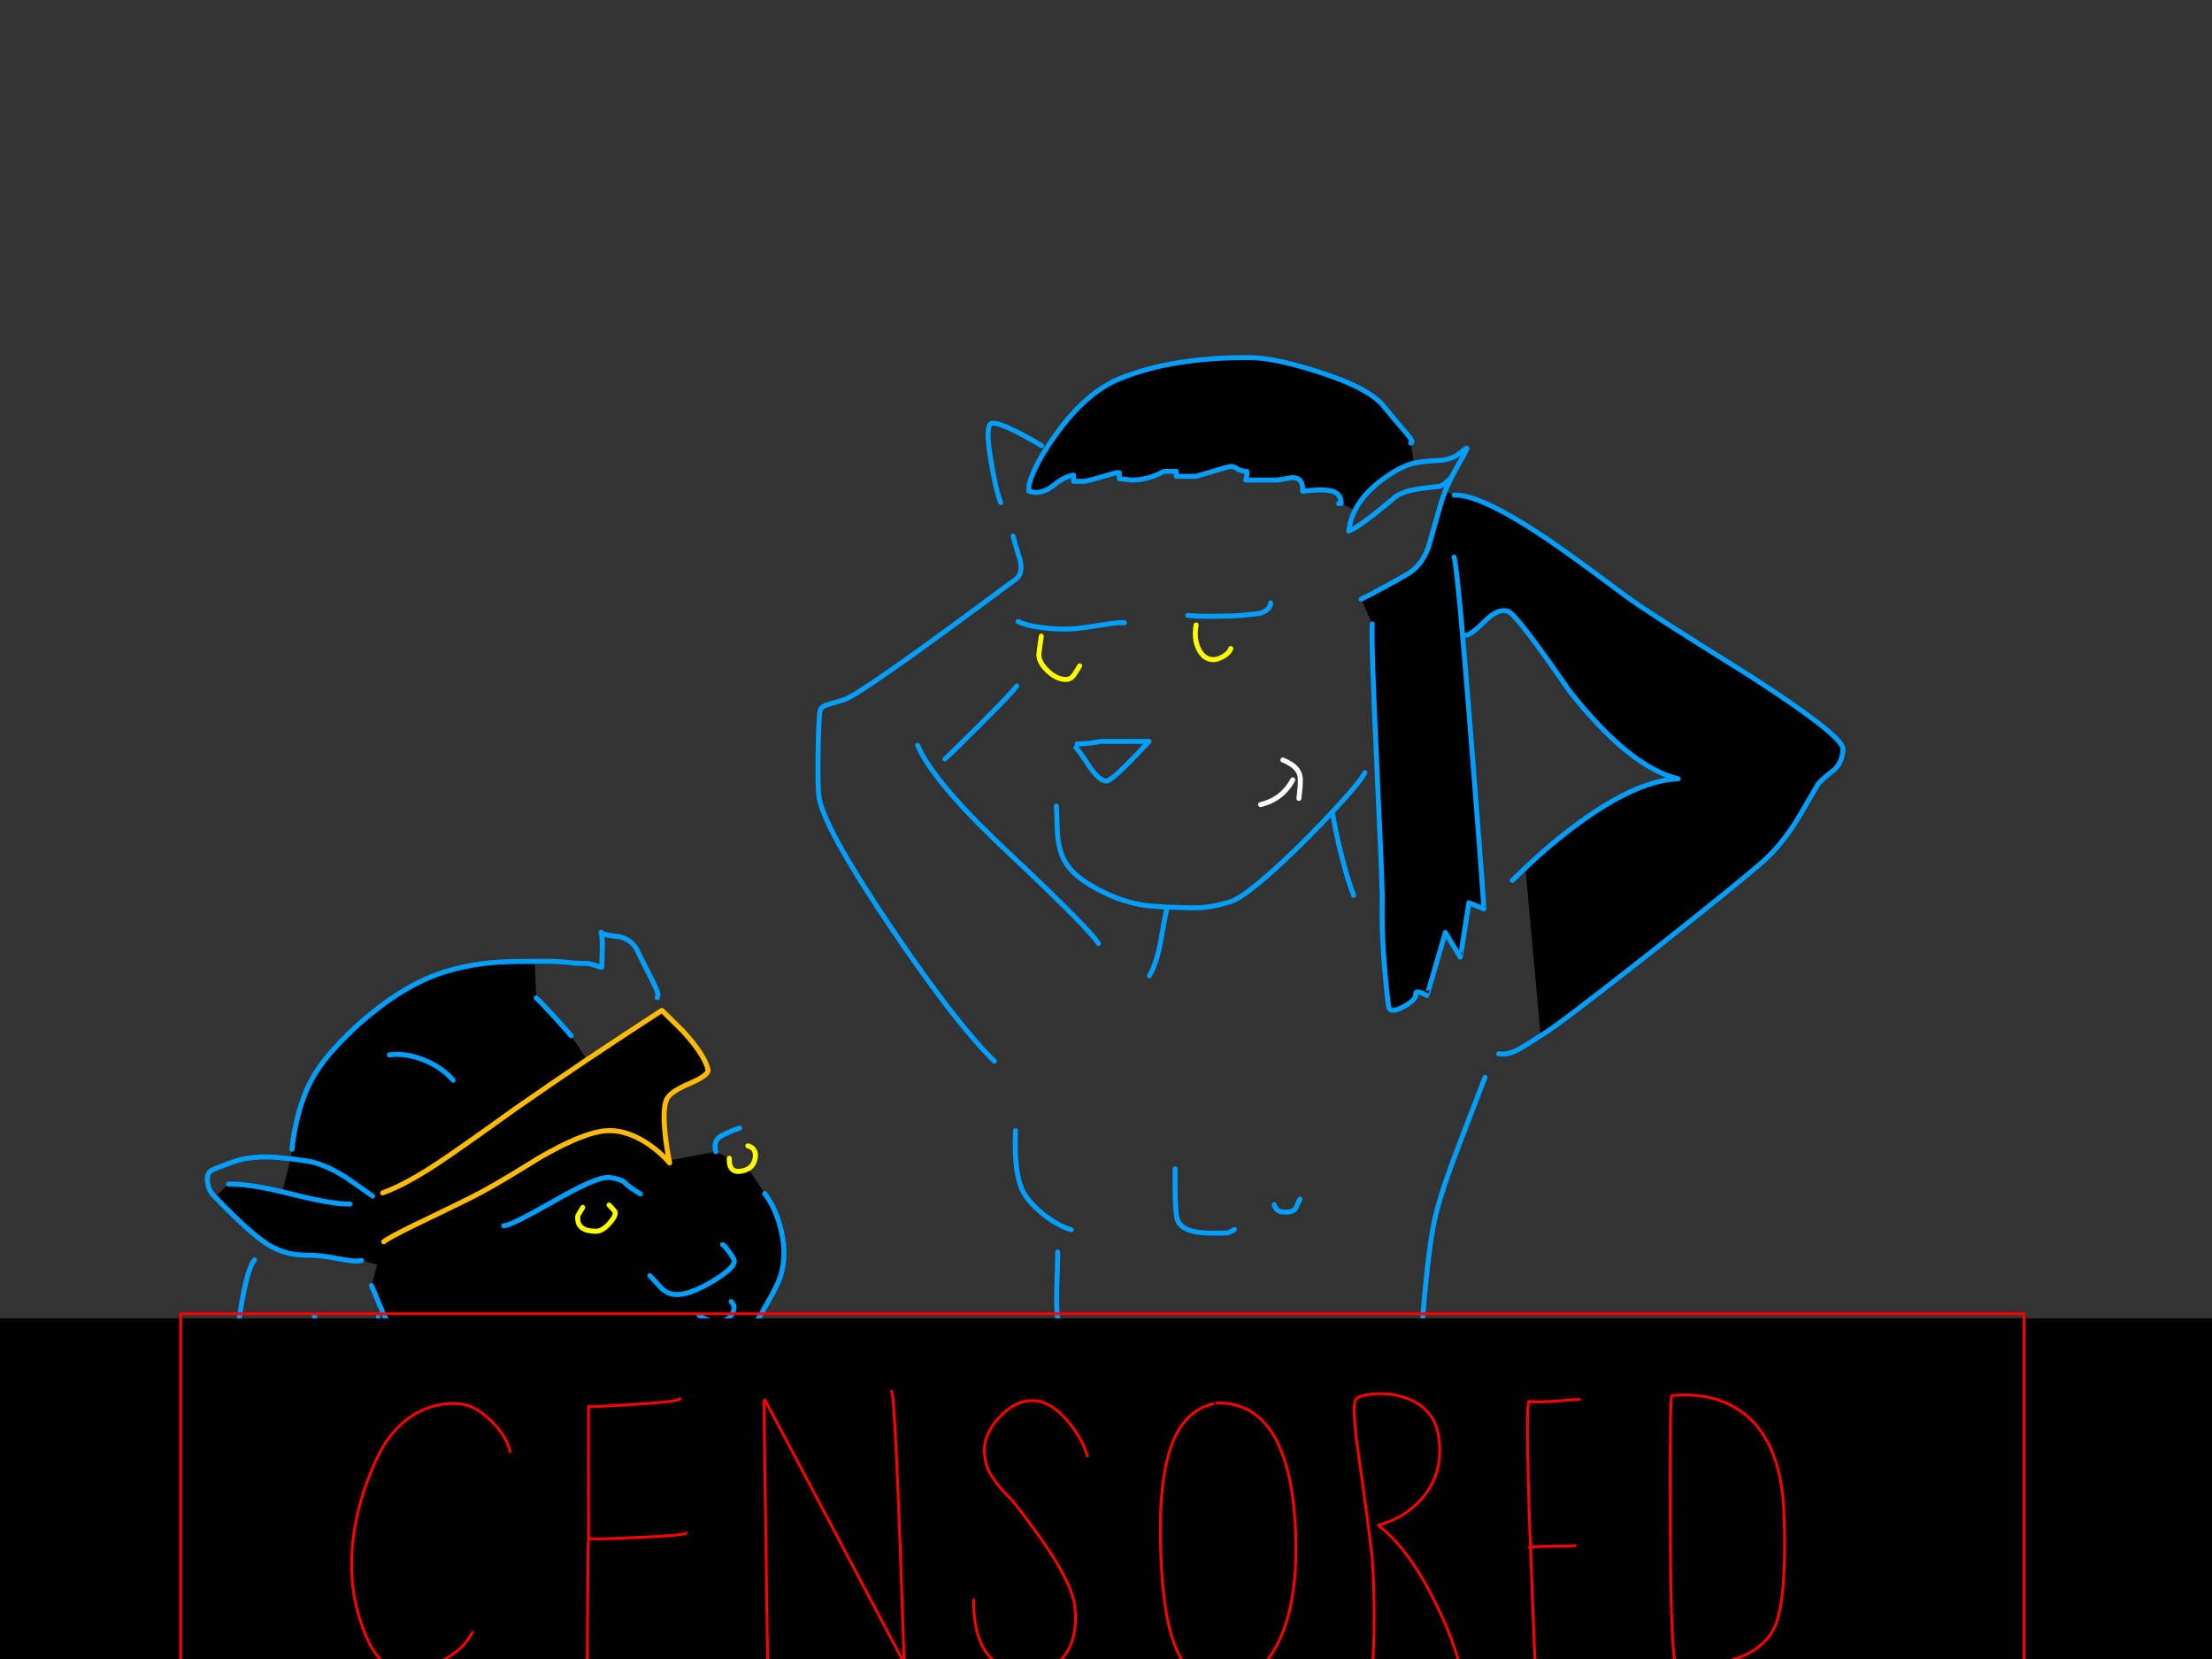 <?xml version="1.0" encoding="utf-8"?>
<svg id="EdithAnim13" image-rendering="inherit" baseProfile="basic" version="1.1" x="0px" y="0px" width="800" height="600" xmlns="http://www.w3.org/2000/svg" xmlns:xlink="http://www.w3.org/1999/xlink">
  <rect width="100%" height="100%" fill="#333333" stroke="none"/>
  <g id="22_Avatarf137r1" overflow="visible">
    <g id="Avatar-Manf0r1">
      <g id="Tailf0r1">
        <path id="Layer6_0_1_STROKES" stroke="#009EFF" stroke-width="2.465" stroke-linejoin="round" stroke-linecap="round" fill="none" d="M561.163,644.002 Q559.925,625.895 559.246,607.778 558.638,590.211 552.937,573.617 546.671,555.544 529.197,547.317 507.962,537.404 504.879,559.552 504.429,562.78 506.537,565.612 511.524,572.419 518.615,576.778 526.03,574.074 531.604,579.189 538.315,585.399 541.266,594.708 548.163,616.676 553.655,638.827 555.207,645.025 554.161,651.312" test="Tail_2.3242325232423263e+312.3242325232423263e+31_2.3242325232423263e+312.3242325232423263e+31_2.3242325232423263e+312.3242325232423263e+31_2.3242325232423263e+312.3242325232423263e+31_2.3242325232423263e+312.3242325232423263e+31_2.3242325232423263e+312.3242325232423263e+31_2.3242325232423263e+312.3242325232423263e+31_2.3242325232423263e+312.3242325232423263e+31_2.3242325232423263e+312.3242325232423263e+31_2.3242325232423263e+312.3242325232423263e+31_2.3242325232423263e+312.3242325232423263e+31_2.3242325232423263e+312.3242325232423263e+31_2.3242325232423263e+312.3242325232423263e+31_2.3242325232423263e+312.3242325232423263e+31_2.3242325232423263e+312.3242325232423263e+31_2.3242325232423263e+312.3242325232423263e+31_2.3242325232423263e+312.3242325232423263e+31_2.3242325232423263e+312.3242325232423263e+31_2.3242325232423263e+312.3242325232423263e+31_23242324"/>
      </g>
      <path fill="#000" stroke="none" d="M520.14,551.904 Q515.749,542.048 510.194,540.614 508.94,540.256 493.708,544.646 475.608,549.843 455.09,550.022 433.765,550.201 413.336,543.571 396.94,536.851 395.058,537.03 388.607,539.897 386.815,541.152 383.589,543.302 383.858,545.99 384.037,547.961 384.216,558.803 384.844,569.286 387.89,572.87 391.205,576.723 407.244,585.056 420.504,591.776 434.034,597.51 442.904,601.273 456.255,618.028 463.064,626.54 470.77,636.486 472.383,637.74 470.77,639.532 469.516,640.876 469.695,640.876 L482.418,636.934 Q498.636,631.827 509.656,614.713 519.064,600.019 522.738,580.038 525.695,564.179 520.14,551.904 M525.874,179.078 L522.648,177.734 Q522.602,177.847 522.559,177.913 521.588,180.393 520.946,182.662 519.244,188.755 516.556,198.073 516.495,198.236 516.376,198.342 513.921,204.865 508.85,207.75 498.188,213.843 492.274,216.71 L496.306,225.67 Q495.858,232.211 497.919,276.025 497.994,277.642 498.008,279.161 499.68,313.397 499.89,323.782 499.888,323.85 499.89,323.872 499.92,326.273 499.89,327.366 499.532,341.433 502.13,363.654 502.488,366.79 507.416,364.192 512.344,361.504 511.986,359.622 511.807,358.278 513.868,358.995 515.57,359.622 516.018,360.07 516.108,360.16 522.738,337.222 L528.114,346.182 Q528.204,346.272 531.25,326.47 L536.626,328.71 Q536.73,328.816 535,319.302 536.038,319.28 535,319.212 534.977,304.586 532.056,267.424 530.284,244.715 528.92,229.792 527.232,209.843 526.322,203.808 526.068,202.048 525.874,201.478 526.068,202.048 526.322,203.808 527.232,209.843 528.92,229.792 L530.354,229.702 Q532.146,229.523 537.432,224.236 542.092,219.756 545.586,221.19 548.722,222.534 567.538,249.772 589.221,277.369 606.962,281.67 591.013,282.208 567.359,300.396 560.012,306.041 552.754,312.851 L551.679,313.836 Q552.955,327.456 557.144,374.048 L558.13,373.958 Q562.789,371.36 595.404,345.734 626.853,320.915 636.978,312.134 644.504,305.593 650.687,295.289 653.823,290.003 657.586,283.462 659.378,281.401 663.231,278.534 666.367,275.667 666.546,270.918 666.725,266.259 632.677,244.307 594.956,220.832 587.698,215.366 566.373,199.328 556.428,192.876 544.579,185.108 536.536,181.676 529.854,178.832 525.874,179.078 M462.168,173.612 Q464.856,173.164 467.365,172.716 471.397,172.716 471.128,177.644 478.834,176.748 481.88,177.644 485.106,178.63 485.016,182.124 L490.034,184.454 Q493.557,177.605 502.13,171.91 507.058,168.595 511.269,167.52 511.336,167.505 511.359,167.43 L510.194,160.262 Q511.538,160.172 508.94,157.036 504.191,151.571 500.338,146.822 495.141,140.371 477.042,134.547 461.183,129.44 452.402,129.35 424.268,129.081 404.914,136.966 392.908,141.894 382.156,156.768 380.095,159.586 378.392,162.144 373.588,169.76 372.12,175.494 L372.12,177.644 Q372.3,177.644 373.106,177.913 374.002,178.092 374.629,178.092 377.855,178.092 381.08,175.494 384.754,172.448 388.248,171.82 L388.248,174.06 392.28,174.06 Q394.968,173.523 400.076,172 404.018,170.745 404.824,170.924 L404.824,173.164 Q405.72,173.164 409.304,173.612 415.218,173.612 420.952,170.476 L425.432,170.476 425.432,172.268 432.6,172.268 Q444.428,168.684 445.144,168.684 446.309,168.684 447.384,169.491 448.639,170.387 450.968,170.476 450.968,172.716 450.52,173.612 L462.168,173.612Z" test="Avatar Man" stroke-width="1.792"/>
      <path id="Layer5_0_1_STROKES" stroke="#009EFF" stroke-width="1.792" stroke-linejoin="round" stroke-linecap="round" fill="none" d="M485.016,182.124 Q485.106,178.63 481.88,177.644 478.834,176.748 471.128,177.644 471.397,172.716 467.365,172.716 464.856,173.164 462.168,173.612 L450.52,173.612 Q450.968,172.716 450.968,170.476 448.639,170.387 447.384,169.491 446.309,168.684 445.144,168.684 444.428,168.684 432.6,172.268 L425.432,172.268 425.432,170.476 420.952,170.476 Q415.218,173.612 409.304,173.612 405.72,173.164 404.824,173.164 L404.824,170.924 Q404.018,170.745 400.076,172 394.968,173.523 392.28,174.06 L388.248,174.06 388.248,171.82 Q384.754,172.448 381.08,175.494 377.855,178.092 374.629,178.092 374.002,178.092 373.106,177.913 372.3,177.644 372.12,177.644 L372.12,175.494 Q373.588,169.76 378.437,162.188 380.095,159.586 382.156,156.768 392.908,141.894 404.914,136.966 424.268,129.081 452.402,129.35 461.183,129.44 477.042,134.547 495.141,140.371 500.338,146.822 504.191,151.571 508.94,157.036 511.538,160.172 510.194,160.262 M511.404,167.475 Q511.47,167.482 511.538,167.475 514.248,166.876 520.05,166.534 524.261,166.355 526.86,164.652 528.293,163.756 530.354,162.054 531.16,161.606 527.845,167.34 526.322,169.939 525.068,172.448 524.301,173.955 523.679,175.404 523.53,175.704 523.41,175.987 523.148,176.546 522.917,177.107 522.777,177.422 522.648,177.734 M525.874,179.078 Q529.854,178.832 536.581,181.721 544.579,185.108 556.428,192.876 566.373,199.328 587.698,215.366 594.956,220.832 632.677,244.307 666.725,266.259 666.546,270.918 666.367,275.667 663.231,278.534 659.378,281.401 657.586,283.462 653.823,290.003 650.687,295.289 644.504,305.593 636.978,312.134 626.853,320.915 595.404,345.734 562.789,371.36 558.13,373.958 557.666,374.261 557.234,374.54 552.019,377.924 549.708,379.244 545.586,381.664 542.002,381.126 M525.068,172.448 Q523.672,173.978 522.514,174.867 521.344,175.72 520.408,175.942 517.004,176.211 512.882,176.838 507.596,177.644 504.728,179.616 500.876,182.931 497.202,185.798 492.632,189.382 489.765,191.084 L487.794,192.07 Q488.226,188.117 490.079,184.499 M484.12,182.124 L485.016,182.124 M490.079,184.499 Q493.557,177.605 502.13,171.91 507.058,168.595 511.269,167.52 511.336,167.505 511.404,167.475 M522.648,177.734 Q522.602,177.847 522.559,177.958 521.588,180.393 520.946,182.662 519.244,188.755 516.556,198.073 516.495,198.236 516.421,198.387 513.921,204.865 508.85,207.75 498.188,213.843 492.274,216.71 M496.306,225.67 Q495.858,232.211 497.919,276.025 497.994,277.642 498.053,279.206 499.68,313.397 499.89,323.782 499.888,323.85 499.89,323.916 499.92,326.273 499.89,327.366 499.532,341.433 502.13,363.654 502.488,366.79 507.416,364.192 512.344,361.504 511.986,359.622 511.807,358.278 513.868,358.995 515.57,359.622 516.018,360.07 516.108,360.16 522.738,337.222 L528.114,346.182 Q528.204,346.272 531.25,326.47 L536.626,328.71 Q536.73,328.816 536.044,319.347 536.038,319.28 536.044,319.212 534.977,304.586 532.056,267.424 530.284,244.715 528.965,229.792 527.232,209.843 526.322,203.808 526.068,202.048 525.874,201.478 M551.679,313.881 L552.754,312.851 Q560.012,306.041 567.359,300.396 591.013,282.208 606.962,281.67 589.221,277.369 567.538,249.772 548.722,222.534 545.586,221.19 542.092,219.756 537.432,224.236 532.146,229.523 530.354,229.702 M429.554,222.534 Q430.599,222.702 432.78,222.803 435.267,222.892 439.231,222.892 446.22,222.803 449.266,222.534 454.911,221.996 455.628,221.817 459.212,220.832 459.57,218.054 M481.97,294.214 Q482.866,300.038 484.927,308.46 487.436,318.585 489.586,323.782 M382.066,291.526 Q382.066,291.616 382.424,300.755 382.693,307.296 385.202,311.686 386.008,313.095 387.218,314.464 390.888,318.562 398.284,322.259 408.498,327.456 418.354,327.814 L421.983,328.083 422.117,328.083 Q431.615,328.441 434.482,328.262 439.41,327.904 445.234,326.022 449.535,324.678 461.093,314.284 469.308,306.823 478.028,297.708 478.14,297.599 478.252,297.484 478.32,297.42 478.386,297.35 478.477,297.264 478.565,297.171 479.941,295.71 481.343,294.214 481.434,294.117 481.522,294.035 481.558,293.983 481.612,293.945 481.626,293.893 481.656,293.856 492.206,282.607 493.618,279.43 M421.938,328.71 Q421.132,332.563 419.608,341.344 418.085,348.96 415.666,352.902 M546.93,318.406 L551.679,313.881 M537.074,389.638 Q536.984,389.817 527.935,413.382 521.484,430.137 519.154,439.814 516.287,451.552 513.778,486.496 511.269,520.544 512.434,528.07 M460.824,435.692 Q461.362,437.664 463.154,438.201 463.692,438.38 465.125,438.38 467.455,438.38 468.351,437.305 468.709,436.947 470.143,433.632 M424.984,422.7 Q424.805,439.008 425.97,441.516 427.852,445.996 438.424,445.996 443.532,445.996 443.98,445.907 444.517,445.817 446.488,444.652 M426.328,477.804 Q425.432,480.492 425.432,483.449 425.432,488.377 429.375,488.646 431.973,488.736 440.216,488.556 M423.192,514.988 Q427.762,518.124 430.719,518.841 432.869,519.289 436.632,518.572 M468.978,641.414 Q462.258,644.55 444.248,647.955 426.06,651.36 406.706,653.062 389.951,654.585 350.527,653.779 320.78,653.241 303.666,652.166 290.495,651.36 263.794,648.582 257.164,647.865 252.236,648.94 248.741,649.747 247.666,649.03 M376.69,161.158 Q373.285,159.097 369.253,156.947 361.189,152.736 358.77,153.094 356.172,153.452 358.322,166.265 360.114,177.196 361.906,181.766 M366.386,193.862 Q367.103,196.819 368.984,202.732 370.06,207.481 367.282,209.542 363.861,212.092 360.607,214.47 L360.562,214.515 Q311.674,250.815 305.458,252.998 299.992,254.611 298.648,255.059 296.767,255.776 296.498,257.478 296.05,260.972 295.871,272.979 295.602,286.777 296.498,289.734 299.544,301.92 323.02,336.595 346.047,370.553 359.666,383.814 M368.178,224.774 Q370.956,226.208 376.511,226.924 376.737,226.958 376.959,226.969 382.202,227.72 387.442,227.462 390.757,227.283 398.463,226.028 404.735,224.953 406.706,225.222 M367.73,248.07 Q366.655,249.862 355.096,261.42 344.613,271.904 341.746,274.502 M389.592,269.036 Q393.624,269.036 398.104,268.14 L415.576,268.14 Q410.2,273.875 407.154,276.921 401.509,282.476 400.165,282.476 397.746,282.476 394.162,277.459 390.488,271.724 389.144,270.38 M331.89,269.574 Q333.428,273.289 336.728,277.996 336.764,278.048 336.818,278.086 345.033,289.867 364.146,307.833 373.025,316.171 379.557,322.528 394.673,337.19 397.298,341.254 M367.282,408.902 Q366.655,423.148 369.522,429.958 371.314,434.08 376.78,438.739 382.424,443.308 387.442,444.742 M382.514,452.806 Q382.604,455.584 382.156,467.052 381.976,477.804 383.41,480.582 385.112,483.897 389.324,486.675 393.445,489.363 395.954,489.094 M388.786,492.678 Q388.876,495.635 388.876,500.204 389.055,503.609 390.578,505.67 390.757,505.939 395.596,509.254 398.821,511.494 398.642,515.526 398.463,518.572 396.581,526.099 394.968,532.371 395.506,534.342 M373.554,547.334 Q352.588,543.481 327.231,539.539 276.607,531.744 255.372,531.744 241.215,531.744 225.087,528.787 212.364,526.457 209.676,527.264 205.016,528.697 200.626,536.044 196.236,543.481 196.594,549.574 196.863,553.696 198.296,564.627 199.461,574.393 198.386,578.246 M373.106,573.318 Q364.863,574.662 326.872,575.468 285.656,576.364 279.026,576.902 271.679,577.529 248.293,581.292 227.058,584.697 218.546,584.966 208.421,585.324 199.461,584.07 194.802,583.443 188.082,581.83 184.588,581.024 181.004,583.443 179.122,584.787 174.642,589.446 169.535,594.732 174.194,606.022 175.09,608.262 173.567,621.075 171.864,633.977 172.85,636.486 L175.986,644.102 Q179.48,653.689 180.914,663.814 M244.082,636.486 Q245.336,640.518 247.666,652.076 250.175,664.441 249.906,666.95" test="Avatar Man"/>
      <path id="Layer5_0_2_STROKES" stroke="#FF0" stroke-width="1.792" stroke-linejoin="round" stroke-linecap="round" fill="none" d="M432.6,226.028 Q431.704,231.046 433.496,234.72 435.378,238.572 438.872,238.572 440.306,238.572 442.277,237.497 444.517,236.243 445.144,234.54 M376.6,230.06 Q375.704,236.332 375.704,236.78 375.704,238.603 377.048,240.544 377.763,241.558 378.84,242.604 382.156,245.74 385.56,245.74 387.352,245.74 388.517,243.948 389.234,242.963 390.488,240.812" test="Avatar Man"/>
      <path id="Layer5_0_3_STROKES" stroke="#FFF" stroke-width="1.792" stroke-linejoin="round" stroke-linecap="round" fill="none" d="M463.96,274.86 Q469.964,277.28 470.232,281.312 470.25,281.566 470.277,281.849 470.272,281.917 470.277,281.984 L470.277,282.118 Q470.311,284.449 469.784,288.748 M455.896,290.988 Q461.801,289.58 465.394,285.254 466.598,283.806 467.544,282.028" test="Avatar Man"/>
      <path id="Layer5_0_4_STROKES" stroke="#F90" stroke-width="1.792" stroke-linejoin="round" stroke-linecap="round" fill="none" d="M395.058,537.03 Q396.94,536.851 413.336,543.571 433.765,550.201 455.09,550.022 475.608,549.843 493.708,544.646 508.94,540.256 510.194,540.614 515.749,542.048 520.14,551.904 525.695,564.179 522.738,580.038 519.064,600.019 509.656,614.713 498.636,631.827 482.418,636.934 L469.695,640.876 Q469.516,640.876 470.77,639.532 472.383,637.74 470.77,636.486 463.064,626.54 456.255,618.028 442.904,601.273 434.034,597.51 420.504,591.776 407.244,585.056 391.205,576.723 387.89,572.87 384.844,569.286 384.216,558.803 384.037,547.961 383.858,545.99 383.589,543.302 386.815,541.152 388.607,539.897 395.058,537.03Z" test="Avatar Man"/>
    </g>
    <g id="Avatar-Lady">
      <path fill="#000" stroke="none" d="M214.952,522.949 Q211.054,522.033 207.709,521.917 198.92,522.145 195.205,522.126 189.135,522.096 182.805,519.528 179.006,518.331 173.676,515.134 163.108,508.739 153.919,498.093 144.846,487.581 138.72,475.367 L136.812,476.445 Q136.326,483.237 132.261,498.982 129.224,510.955 128.714,519.984 128.615,521.665 128.607,523.245 128.591,526.507 129.237,542.275 129.125,564.925 126.366,573.156 124.526,578.673 121.959,584.822 120.396,589.435 120.363,595.958 120.345,599.591 121.138,604.116 L121.138,604.206 Q121.867,608.392 123.267,613.368 126.115,623.711 126.089,628.875 126.075,631.593 125.066,634.215 124.515,635.617 123.878,636.293 L125.411,637.75 Q125.44,639.816 125.109,643.819 125.097,644.02 125.107,644.182 124.654,649.712 123.585,658.761 L123.584,658.852 Q123.164,662.472 122.64,666.639 L126.342,669.194 Q129.18,665.352 136.275,657.646 146.204,646.914 148.669,643.03 L149.127,642.127 Q153.042,638.16 156.618,629.661 160.841,618.447 163.776,611.395 164.418,609.827 164.969,608.32 165.241,607.79 165.427,607.235 165.526,607.123 165.519,606.964 165.603,606.903 165.611,606.783 L165.611,606.783 Q171.428,592.727 175.147,583.908 182.849,565.463 187.149,557.149 189.13,553.27 191.808,549.29 192.876,547.679 193,546.039 L194.273,545.678 194.364,545.588 Q197.231,541.799 200.653,537.918 208.581,528.897 214.488,525.121 L214.952,522.949 M193.922,360.939 L193.353,347.708 192.9,347.706 Q182.753,347.655 176.77,348.26 164.714,349.559 155.09,353.588 145.828,357.619 137.188,364.281 133.918,366.771 130.729,369.504 130.727,369.547 130.638,369.594 130.413,369.821 130.093,370.044 125.362,374.348 120.896,379.24 113.244,387.537 109.938,396.581 106.632,405.534 105.585,415.677 L105.115,419.026 Q107.978,419.427 111.452,419.964 117.156,420.898 125.014,425.739 125.419,426.011 130.612,429.663 130.662,429.681 130.702,429.663 132.459,430.96 134.765,432.583 132.459,430.96 130.702,429.663 130.662,429.681 130.612,429.663 125.419,426.011 125.014,425.739 117.156,420.898 111.452,419.964 107.978,419.427 105.115,419.026 L102.156,431.062 Q103.998,431.482 105.957,431.987 120.797,435.685 126.597,435.442 120.797,435.685 105.957,431.987 103.998,431.482 102.156,431.062 101.975,431.012 101.794,430.969 89.472,428.047 82.69,428.247 L77.775,432.934 Q80.024,435.312 85.077,440.218 91.804,446.703 96.084,449.605 96.919,450.115 97.62,450.519 103.582,453.991 110.649,453.936 115.814,453.871 123.145,455.357 128.938,456.473 130.754,455.848 L136.454,457.416 134.333,464.926 138.631,475.095 Q138.708,475.251 138.72,475.367 144.846,487.581 153.919,498.093 163.108,508.739 173.676,515.134 179.006,518.331 182.805,519.528 189.135,522.096 195.205,522.126 198.92,522.145 207.709,521.917 211.054,522.033 214.952,522.949 L215.043,522.95 Q218.085,523.737 221.466,524.975 231.776,528.65 234.853,529.3 241.46,530.782 245.361,529.624 247.177,528.998 252.085,525.761 255.085,523.783 257.39,515.731 259.978,505.505 261.726,499.987 263.658,494.108 270.874,482.456 271.825,480.913 272.701,479.475 278.636,469.696 280.927,464.838 281.178,464.314 281.385,463.844 284.96,455.617 282.565,445.186 280.703,437.113 276.562,431.656 L270.627,422.657 Q270.04,423.031 269.265,423.285 263.458,424.977 263.76,418.908 L258.879,416.529 242.011,419.706 Q242.093,420.167 242.188,420.613 241.954,420.331 241.647,420.067 239.017,416.981 234.882,414.054 225.762,407.757 217.329,409.165 209.168,410.574 195.175,418.658 181.736,426.996 175.002,430.608 174.093,431.171 173.276,431.596 168.734,434.02 152.477,441.822 150.844,442.611 149.39,443.256 145.151,445.402 142.486,446.755 139.663,448.363 138.76,449.092 139.663,448.363 142.486,446.755 145.151,445.402 149.39,443.256 150.844,442.611 152.477,441.822 168.734,434.02 173.276,431.596 174.093,431.171 175.002,430.608 181.736,426.996 195.175,418.658 209.168,410.574 217.329,409.165 225.762,407.757 234.882,414.054 239.017,416.981 241.647,420.067 L242.011,419.706 Q241.965,419.481 241.923,419.253 241.204,415.643 240.693,411.455 239.564,401.755 240.942,397.957 242.044,394.882 249.67,391.748 256.48,388.792 256.037,386.797 254.795,381.445 246.955,372.89 L239.382,365.423 Q225.231,374.61 212.294,383.227 198.751,392.358 186.566,400.858 166.017,415.614 158.563,420.56 149.827,426.368 142.844,429.543 140.521,430.645 138.395,431.423 140.521,430.645 142.844,429.543 149.827,426.368 158.563,420.56 166.017,415.614 186.566,400.858 198.751,392.358 212.294,383.227 L206.538,374.592 Q205.728,373.5 200.772,368.04 195.366,362.124 193.922,360.939 M226.116,427.872 Q224.854,426.507 220.599,425.852 217.374,425.355 207.529,430.407 204.368,432.07 200.534,434.269 184.724,443.341 182.187,443.328 184.724,443.341 200.534,434.269 204.368,432.07 207.529,430.407 217.374,425.355 220.599,425.852 224.854,426.507 226.116,427.872 227.377,429.238 231.623,431.796 227.377,429.238 226.116,427.872 M220.244,442.611 Q222.521,440.176 222.529,438.546 222.531,438.093 220.278,435.816 222.531,438.093 222.529,438.546 222.521,440.176 220.244,442.611 217.784,445.317 215.519,445.306 208.905,445.273 208.929,440.562 208.932,439.837 209.024,439.566 209.299,439.023 210.76,436.675 209.299,439.023 209.024,439.566 208.932,439.837 208.929,440.562 208.905,445.273 215.519,445.306 217.784,445.317 220.244,442.611 M199.941,498.865 Q199.513,499.733 198.846,500.581 197.021,503.018 195.931,503.738 197.021,503.018 198.846,500.581 199.513,499.733 199.941,498.865 201.402,496.645 201.412,494.705 L201.06,492.528 201.412,494.705 Q201.402,496.645 199.941,498.865 M244.851,468.193 Q247.145,468.204 250.202,467.041 253.502,465.896 257.65,463.454 263.575,459.885 265.018,457.511 265.565,456.724 265.569,456.064 265.572,455.34 263.772,452.884 262.063,450.43 261.34,450.154 262.063,450.43 263.772,452.884 265.572,455.34 265.569,456.064 265.565,456.724 265.018,457.511 263.575,459.885 257.65,463.454 253.502,465.896 250.202,467.041 247.145,468.204 244.851,468.193 241.318,468.175 238.975,465.627 235.28,461.531 235.009,461.349 235.28,461.531 238.975,465.627 241.318,468.175 244.851,468.193 M265.486,472.644 Q265.49,471.919 264.409,470.736 265.49,471.919 265.486,472.644 265.48,473.822 265.023,474.816 264.565,475.811 263.655,476.621 261.744,478.243 259.116,478.23 258.12,478.225 256.04,477.399 254.051,476.574 252.787,475.662 254.051,476.574 256.04,477.399 258.12,478.225 259.116,478.23 261.744,478.243 263.655,476.621 264.565,475.811 265.023,474.816 265.48,473.822 265.486,472.644 M221.931,504.229 Q225.919,503.977 229.997,503.726 225.919,503.977 221.931,504.229 210.96,505.806 201.747,500.142 210.96,505.806 221.931,504.229 M163.875,390.688 Q159.732,385.866 153.13,383.296 146.62,380.727 140.817,381.513 146.62,380.727 153.13,383.296 159.732,385.866 163.875,390.688Z" test="Avatar Lady" stroke-width="1.812"/>
      <path id="Layer4_0_1_STROKES" stroke="#009EFF" stroke-width="1.812" stroke-linejoin="round" stroke-linecap="round" fill="none" d="M258.879,416.529 Q257.813,412.265 261.174,410.651 264.444,408.946 267.529,407.964 M237.683,360.793 Q237.959,359.979 237.961,359.526 237.966,358.62 235.005,352.807 231.505,345.995 230.968,344.724 228.998,340.002 224.202,338.801 219.222,338.323 217.504,337.499 217.86,338.86 217.838,343.299 L217.624,349.822 Q217.352,349.911 215.362,349.176 213.192,348.441 212.195,348.436 208.662,348.418 206.76,348.227 202.233,347.661 197.159,347.636 L193.353,347.708 M193.922,360.939 Q195.366,362.124 200.772,368.04 205.728,373.5 206.538,374.592 M217.504,337.499 Q217.501,337.408 217.414,337.408 L217.415,337.136 Q217.503,337.316 217.504,337.499Z M192.9,347.706 Q192.901,347.524 192.992,347.525 193.165,347.701 193.353,347.708 L192.9,347.706 Q182.753,347.655 176.77,348.26 164.714,349.559 155.09,353.588 145.828,357.619 137.188,364.281 133.918,366.771 130.775,369.504 130.727,369.547 130.684,369.594 130.413,369.821 130.138,370.044 125.362,374.348 120.896,379.24 113.244,387.537 109.938,396.581 106.632,405.534 105.585,415.677 M105.115,419.072 Q107.978,419.427 111.452,419.964 117.156,420.898 125.014,425.739 125.419,426.011 130.612,429.663 130.662,429.681 130.702,429.709 132.459,430.96 134.765,432.583 M231.623,431.796 Q227.377,429.238 226.116,427.872 224.854,426.507 220.599,425.852 217.374,425.355 207.529,430.453 204.368,432.07 200.534,434.269 184.724,443.341 182.187,443.328 M235.009,461.349 Q235.28,461.531 238.975,465.627 241.318,468.175 244.851,468.193 247.145,468.204 250.247,467.087 253.502,465.896 257.65,463.454 263.575,459.885 265.063,457.511 265.565,456.724 265.569,456.064 265.572,455.34 263.772,452.884 262.063,450.43 261.34,450.154 M276.562,431.656 Q280.703,437.113 282.565,445.186 284.96,455.617 281.385,463.844 281.178,464.314 280.927,464.838 278.636,469.696 272.701,479.475 271.825,480.913 270.874,482.456 263.658,494.108 261.726,499.987 259.978,505.505 257.39,515.731 255.085,523.783 252.085,525.761 247.177,528.998 245.361,529.624 241.46,530.782 234.853,529.3 231.776,528.65 221.466,524.975 218.085,523.737 215.043,522.995 L214.952,522.994 M214.488,525.121 Q208.581,528.897 200.653,537.918 197.231,541.799 194.409,545.588 L194.318,545.678 194.044,546.039 Q192.876,547.679 191.808,549.29 189.13,553.27 187.149,557.149 182.849,565.463 175.147,583.908 171.428,592.727 165.656,606.783 L165.61,606.828 Q165.603,606.903 165.564,606.964 165.526,607.123 165.472,607.281 165.241,607.79 165.014,608.32 164.418,609.827 163.776,611.395 160.841,618.447 156.618,629.661 153.042,638.16 149.127,642.127 M148.669,643.03 Q146.204,646.914 136.275,657.646 129.18,665.352 126.341,669.239 125.442,670.502 124.972,671.362 M252.787,475.662 Q254.051,476.574 256.04,477.399 258.12,478.225 259.116,478.23 261.744,478.243 263.655,476.621 264.565,475.811 265.023,474.816 265.48,473.822 265.486,472.644 265.49,471.919 264.409,470.736 M214.952,522.994 Q211.054,522.033 207.709,521.917 198.92,522.145 195.205,522.126 189.135,522.096 182.805,519.528 179.006,518.331 173.676,515.134 163.108,508.739 153.919,498.093 144.846,487.581 138.765,475.412 M136.812,476.445 Q136.326,483.237 132.261,498.982 129.224,510.955 128.714,519.984 128.615,521.665 128.607,523.245 128.591,526.507 129.237,542.275 129.125,564.925 126.366,573.156 124.526,578.673 121.959,584.822 120.396,589.435 120.363,595.958 120.345,599.591 121.138,604.161 L121.138,604.206 Q121.867,608.392 123.267,613.368 126.115,623.711 126.089,628.875 126.075,631.593 125.066,634.215 124.515,635.617 123.877,636.339 M125.411,637.75 Q125.44,639.816 125.108,643.865 125.097,644.02 125.107,644.182 124.654,649.712 123.585,658.806 L123.584,658.852 Q123.164,662.472 122.64,666.639 M187.953,559.418 L187.384,564.58 Q187.379,565.486 187.995,569.113 188.611,572.74 188.607,573.646 188.602,574.552 189.389,580.355 190.085,586.157 190.081,587.063 190.043,594.673 178.831,626.509 167.529,658.345 167.495,665.14 167.462,671.754 177.351,687.477 185.081,699.747 194.897,711.755 202.012,720.398 218.395,760.163 218.389,761.341 219.112,761.616 219.746,761.8 219.839,761.167 M134.227,705.112 Q136.486,706.391 148.206,717.956 160.738,730.521 160.725,733.149 160.708,736.41 182.914,753.01 205.12,769.61 205.102,773.234 205.096,774.321 205.459,774.233 205.822,774.144 205.821,774.325 L206.549,773.694 M163.875,390.688 Q159.732,385.866 153.13,383.296 146.62,380.727 140.817,381.513 M105.115,419.072 Q105.024,419.082 104.933,419.071 104.841,419.06 104.752,419.07 100.402,418.514 97.507,418.445 89.716,418.225 84.089,420.281 77.1,422.874 76.282,423.413 74.918,424.313 74.996,426.85 75.164,429.569 76.513,431.478 76.89,431.947 77.594,432.707 77.685,432.794 77.775,432.889 L77.82,432.934 M82.69,428.247 Q89.472,428.047 101.794,430.969 101.975,431.012 102.156,431.062 M77.82,432.934 Q80.024,435.312 85.077,440.218 91.804,446.703 96.129,449.605 96.919,450.115 97.62,450.519 103.582,453.991 110.649,453.936 115.814,453.871 123.145,455.357 128.938,456.473 130.754,455.848 M134.333,464.926 L138.631,475.095 Q138.708,475.251 138.765,475.412 M92.067,455.656 Q89.061,458.993 86.339,478.096 85.118,486.788 84.835,488.871 84.455,492.583 84.434,496.751 84.409,501.825 86.436,513.16 88.373,524.495 88.342,530.837 88.338,531.496 88.335,532.196 88.247,535.211 87.849,538.898 87.208,544.943 85.741,552.795 84.713,558.3 83.281,564.697 78.277,587.051 78.186,605.533 78.171,608.523 79.482,618.224 80.795,627.381 80.605,629.102 M102.156,431.062 Q103.998,431.482 105.957,431.987 120.797,435.685 126.597,435.442 M113.712,475.696 L113.882,477.961 Q113.872,480.045 112.485,485.656 111.098,491.357 110.893,496.067 110.595,501.321 110.551,510.199 110.546,511.196 110.893,514.369 111.239,517.632 111.233,518.81 111.233,518.875 111.233,518.946 111.204,521.381 110.564,525.874 109.903,531.216 109.081,532.571 108.261,533.563 106.707,536.183 105.611,537.944 105.062,539.119 104.513,540.295 104.51,540.883 M107.04,578.768 Q107.036,579.493 105.912,586.916 104.697,594.34 104.692,595.427 104.682,597.42 106.285,602.955 107.049,605.744 107.441,607.355 107.796,608.946 107.793,609.395 107.778,612.475 105.122,618.17 102.742,623.232 100.92,625.126 M88.335,532.196 Q83.168,532.804 77.159,538.664 71.591,544.036 70.035,550.135 69.586,551.914 69.473,553.756 69.082,559.553 64.342,620.052 59.881,679.193 59.758,685.534 59.737,689.792 59.067,697.128 58.978,698.206 58.921,699.166 L58.92,699.256 Q58.812,702.345 59.213,704.196 59.567,705.828 96.71,761.28 133.585,816.187 133.657,819.811 M67.862,549.762 Q59.143,554.158 50.427,557.829 37.988,563.022 31.1,563.441 16.784,563.642 .116,563.197 -33.131,562.216 -44.802,558.987 M123.877,636.339 Q123.285,637.015 122.606,637.012 M122.64,666.639 L122.639,666.684 Q122.403,668.758 122.12,670.985 120.607,682.883 118.403,698.782 117.931,702.494 127.537,720.39 139.388,742.284 141.892,748.911 158.971,794.297 159.324,814.503 M-40.27,668.095 Q-33.209,669.308 -15.755,675.736 3.236,682.807 13.535,688.747 27.539,696.79 31.247,698.167 38.933,701.105 48.995,700.068 53.074,699.635 56.52,699.018" test="Avatar Lady"/>
      <path id="Layer4_0_2_STROKES" stroke="#FFBC00" stroke-width="1.812" stroke-linejoin="round" stroke-linecap="round" fill="none" d="M212.339,383.228 Q225.231,374.61 239.382,365.423 L246.955,372.89 Q254.795,381.445 256.037,386.797 256.48,388.792 249.67,391.748 242.044,394.882 240.942,397.957 239.564,401.755 240.693,411.455 241.204,415.643 241.923,419.253 241.965,419.481 242.011,419.706 M138.395,431.423 Q140.521,430.645 142.844,429.588 149.827,426.368 158.563,420.56 166.017,415.614 186.566,400.858 198.751,392.358 212.339,383.228 M241.693,420.067 Q241.954,420.331 242.188,420.613 242.093,420.167 242.011,419.706 M241.693,420.067 Q239.017,416.981 234.882,414.054 225.762,407.757 217.329,409.165 209.168,410.574 195.175,418.658 181.736,426.996 175.047,430.654 174.093,431.171 173.276,431.596 168.734,434.02 152.477,441.822 150.844,442.611 149.389,443.301 145.151,445.402 142.532,446.801 139.663,448.363 138.76,449.092" test="Avatar Lady"/>
      <path id="Layer4_0_3_STROKES" stroke="#FF0" stroke-width="1.812" stroke-linejoin="round" stroke-linecap="round" fill="none" d="M263.76,418.908 Q263.458,424.977 269.265,423.285 270.04,423.031 270.672,422.657 272.886,421.291 273.186,418.321 273.473,415.242 270.487,414.412 M210.76,436.675 Q209.299,439.023 209.024,439.566 208.932,439.837 208.929,440.562 208.905,445.273 215.519,445.306 217.784,445.317 220.244,442.611 222.521,440.176 222.529,438.546 222.531,438.093 220.278,435.816" test="Avatar Lady"/>
      <path id="Layer4_0_4_STROKES" stroke="#FFF" stroke-width="1.812" stroke-linejoin="round" stroke-linecap="round" fill="none" d="M201.06,492.528 L201.412,494.705 Q201.402,496.645 199.986,498.911 199.513,499.733 198.846,500.581 197.021,503.018 195.931,503.738 M201.747,500.142 Q210.96,505.806 221.931,504.229 225.919,503.977 229.997,503.726" test="Avatar Lady"/>
    </g>
    <g id="Censoredf0r1">
      <path fill="#000" stroke="none" d="M-18.85,476.8 L-18.85,703.35 829.1,703.35 829.1,476.8 -18.85,476.8Z" test="Censored"/>
      <path id="Layer2_0_1_STROKES" stroke="#F00" stroke-width="1" stroke-linejoin="round" stroke-linecap="round" fill="none" d="M440.05,507.4 Q451.45,507.15 458.4,515.9 467.15,526.95 468.45,551.8 469.85,578 462.7,593.2 456.1,607.25 444.2,608 432.35,608.8 426.85,599.25 420.75,588.75 419.8,561.6 418.8,534.95 424.1,521.7 428.75,510.05 438.75,507.7 M495.6,613.55 Q496.6,604.2 496.9,591.1 497.2,576 496.25,563.25 496.1,561.35 494.45,548.8 493.3,539.85 490.7,521.7 489,507.7 490.35,506.1 491.55,504.7 495.9,504.25 500.65,503.65 505.5,504.75 518.75,507.8 520.4,520.15 522.1,533 514.25,541.95 507.95,549.15 498.4,551.6 503.3,555.4 507.4,560.6 509.05,562.6 511.9,566.85 515.55,572.25 519.6,580.65 527.8,597.3 530,612 M571.35,506.1 Q570.6,506.1 561.5,506.8 554.45,507.3 553.1,506.75 551.6,506.1 553.4,557.05 553.45,558.35 553.55,559.6 555.9,559.25 562.05,559.2 568.9,559.15 569.75,559 M576.25,609.65 Q574.4,610.1 565.05,609.4 555.95,608.65 555.7,608.35 555.25,607.75 553.55,559.6 553.25,559.6 553.1,559.65 M604.7,504.75 Q618.7,503.45 628.4,509.6 644.15,519.55 645.2,547.25 646.25,575.85 642.45,586.85 640.25,593.4 633.1,597.55 628.35,600.35 618.55,602.25 610.8,603.75 606.65,603.75 604.3,603.75 604.1,553.9 603.85,503.4 604.7,504.75Z M184.5,525.05 Q183.2,519.3 177.55,513.8 171.75,508.15 166.2,507.7 158.55,507.05 151.55,510.6 141.9,515.5 136.2,527.65 129.55,541.9 127.75,556.25 125.85,571.55 129.9,584.8 132.45,593.3 135.75,597.9 140.25,604.1 146.6,604.1 153.75,604.1 160.75,600.15 167.95,596.2 170.85,590.35 M245.95,505.75 Q246.45,506.85 229.65,507.9 212.85,508.95 212.85,508.65 212.8,508.25 212.85,556.4 213.9,556.85 230.8,556.05 247.75,555.3 248.25,554.45 M277.65,610 Q277.8,610.15 277,557.9 276.2,505.6 276.35,505.75 276.6,506.1 327,601.5 323.8,502.5 322.4,503.15 M393.3,526.65 Q391.25,519.85 386,513.8 379.85,506.6 373.45,506.55 367,506.45 361.25,512.75 355.5,519 356.05,525.75 356.35,529 357.2,531.25 360.1,536.8 364.75,541.3 365.75,542.2 366.65,543.35 368.9,546.15 371.6,549.8 387.7,571.1 388.75,581.2 390,593.4 383.9,600.1 379.05,605.4 373.4,605.05 364.85,604.55 360.6,601.55 351.95,595.4 352.15,578.6 M212.85,556.4 Q212.65,556.45 212.5,580.85 212.4,605.15 212.25,606.7 212.1,608.3 229.65,608.55 247.15,608.8 248.25,606.7" test="Censored"/>
      <path id="Layer1_0_1_STROKES" stroke="#F00" stroke-width="1" stroke-linejoin="round" stroke-linecap="round" fill="none" d="M65.35,475.15 L732,475.15 732,634.95 65.35,634.95 65.35,475.15Z" test="Censored"/>
    </g>
  </g>
</svg>